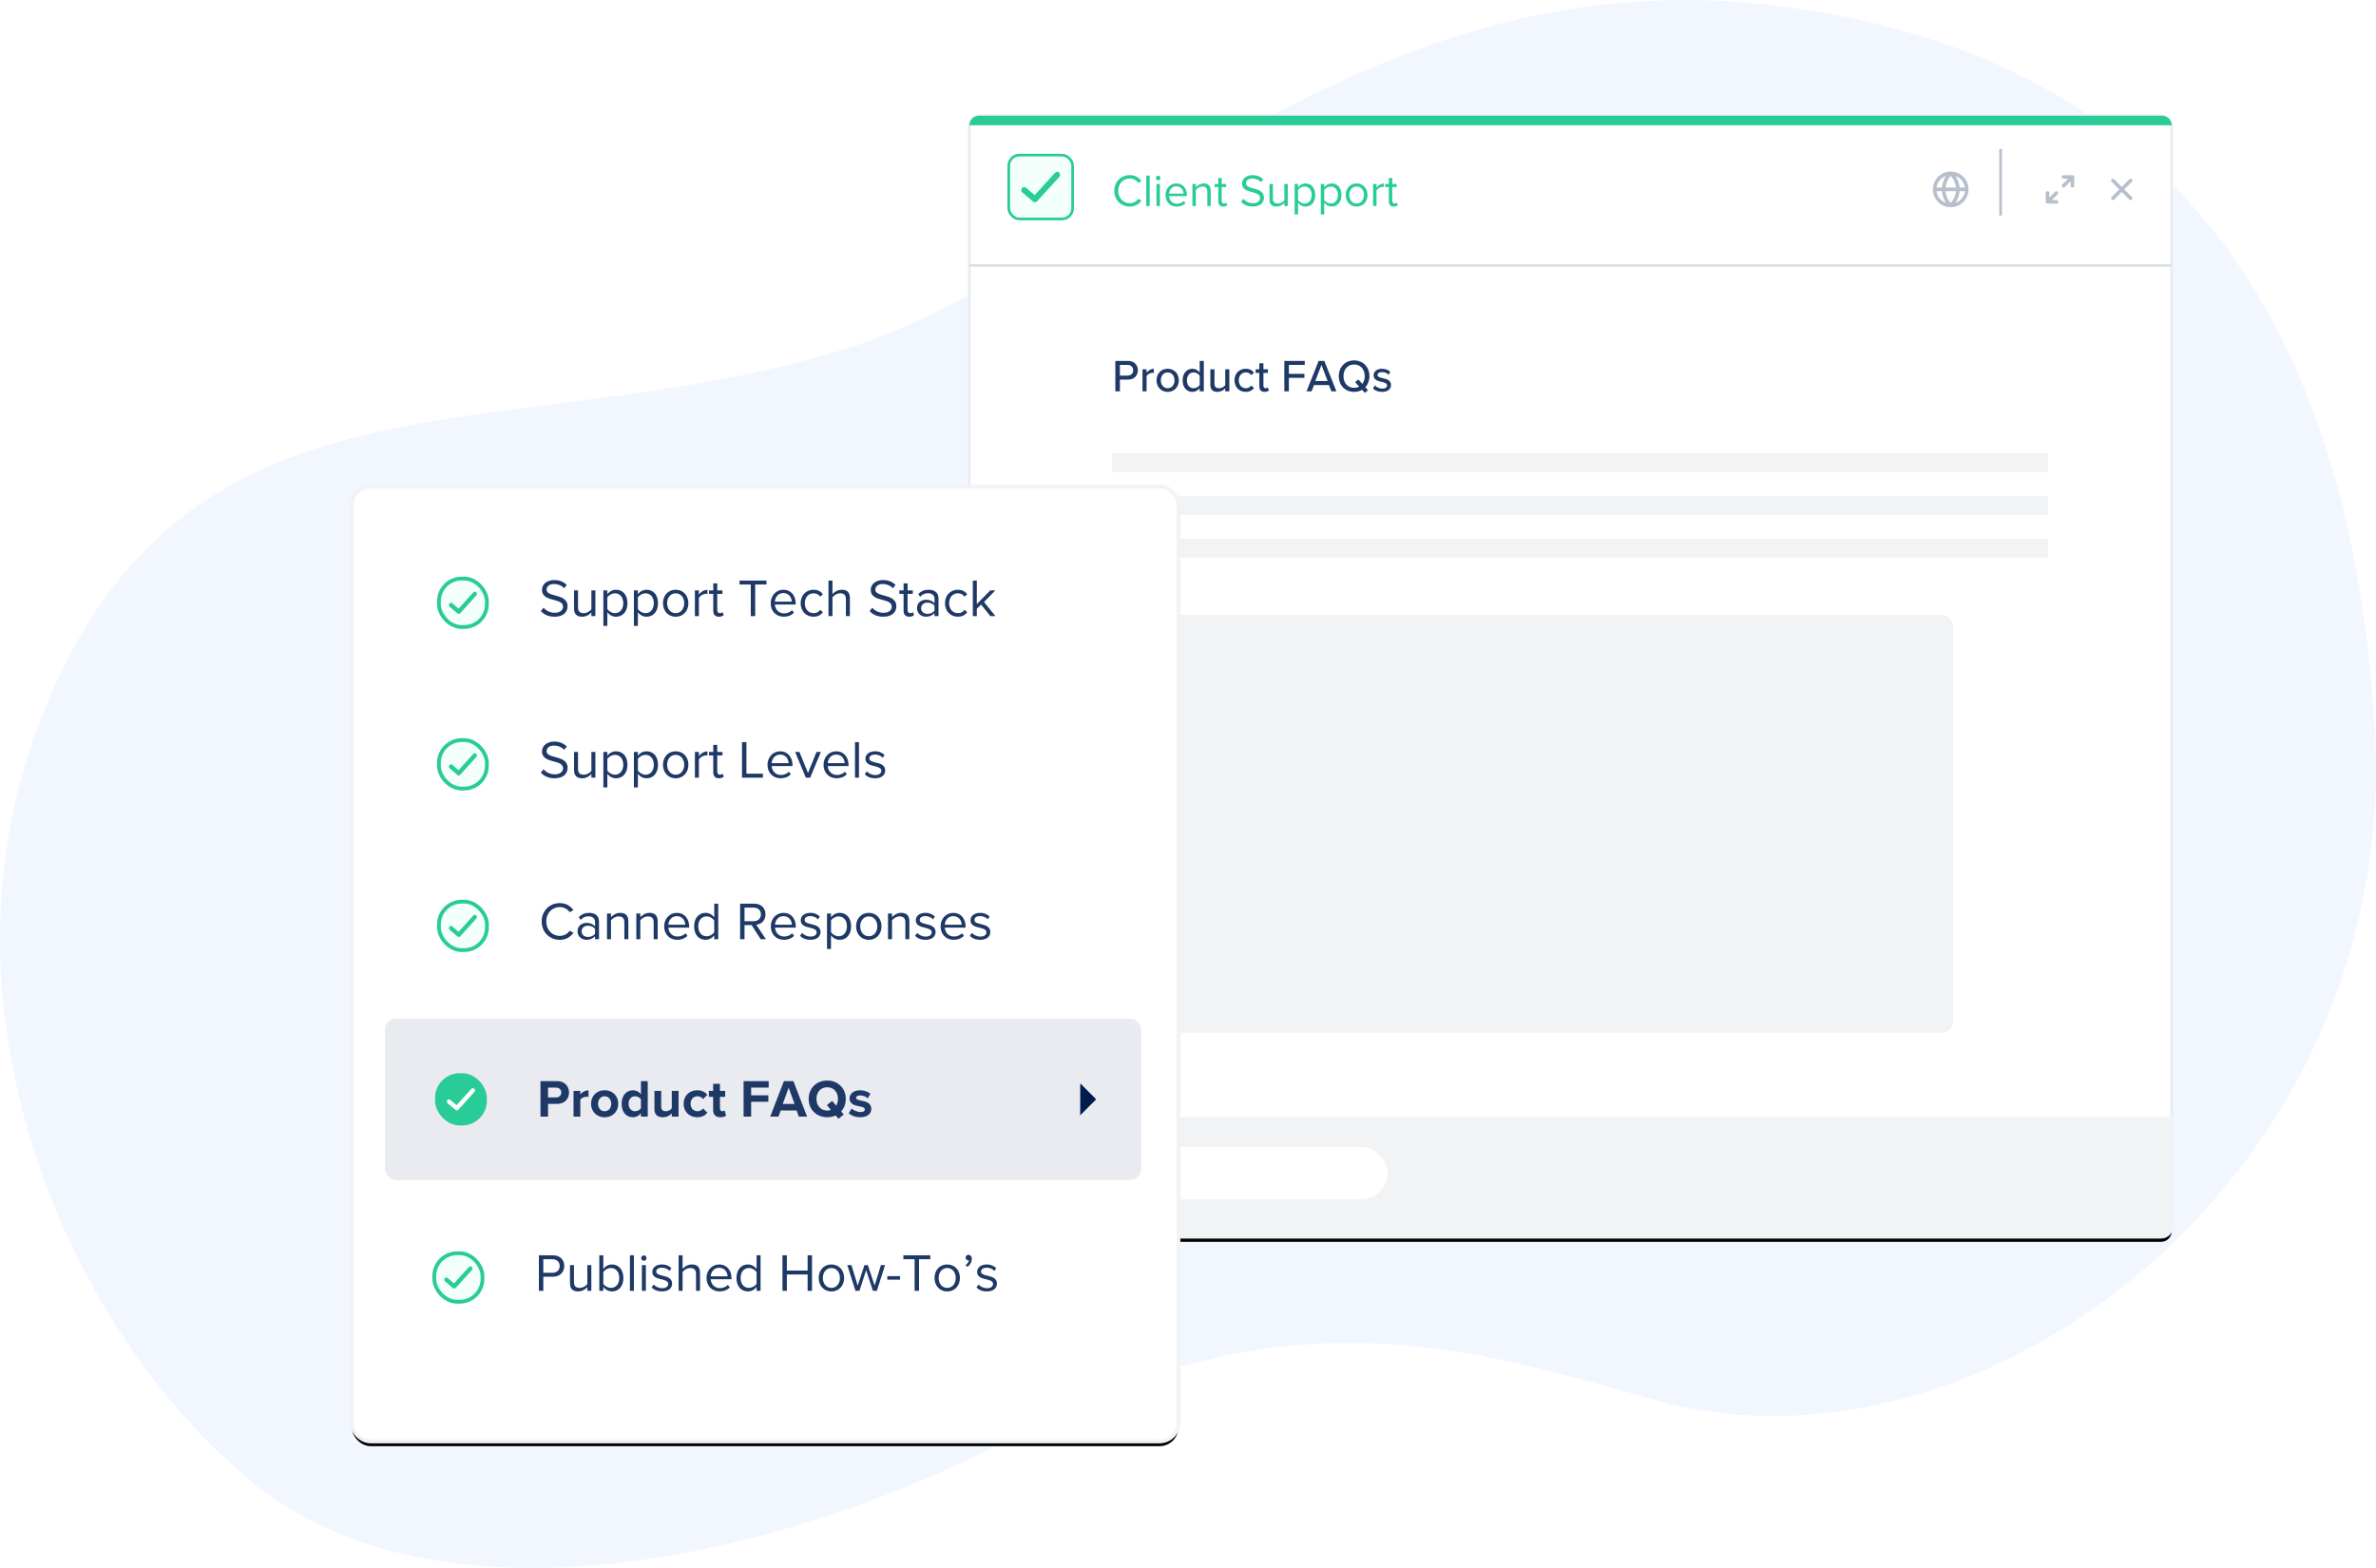 <svg width="500px" height="330px" viewBox="0 0 500 330" xmlns="http://www.w3.org/2000/svg" xmlns:xlink="http://www.w3.org/1999/xlink">
    <defs>
        <rect id="path-1" x="204" y="24.36" width="253" height="236" rx="2.24"></rect>
        <filter x="-1.5%" y="-1.2%" width="103.0%" height="103.2%" filterUnits="objectBoundingBox" id="filter-2">
            <feMorphology radius="0.28" operator="dilate" in="SourceAlpha" result="shadowSpreadOuter1"></feMorphology>
            <feOffset dx="0" dy="1" in="shadowSpreadOuter1" result="shadowOffsetOuter1"></feOffset>
            <feGaussianBlur stdDeviation="1" in="shadowOffsetOuter1" result="shadowBlurOuter1"></feGaussianBlur>
            <feComposite in="shadowBlurOuter1" in2="SourceAlpha" operator="out" result="shadowBlurOuter1"></feComposite>
            <feColorMatrix values="0 0 0 0 0   0 0 0 0 0   0 0 0 0 0  0 0 0 0.5 0" type="matrix" in="shadowBlurOuter1"></feColorMatrix>
        </filter>
        <path d="M1.875,4.875 C2.081,4.875 2.249,5.042 2.25,5.248 L2.25,5.248 L2.255,6.215 L3.485,4.985 C3.631,4.838 3.869,4.838 4.015,4.985 C4.162,5.131 4.162,5.369 4.015,5.515 L4.015,5.515 L2.781,6.75 L3.75,6.75 C3.957,6.75 4.125,6.918 4.125,7.125 C4.125,7.332 3.957,7.5 3.75,7.5 L3.75,7.5 L3.75,7.5 L1.884,7.499 C1.678,7.499 1.51,7.332 1.509,7.126 L1.509,7.126 L1.5,5.252 C1.499,5.045 1.666,4.876 1.873,4.875 L1.873,4.875 Z M5.252,1.5 L7.126,1.51 C7.332,1.511 7.499,1.678 7.499,1.884 L7.499,1.884 L7.5,3.75 C7.5,3.957 7.332,4.125 7.125,4.125 L7.125,4.125 C6.918,4.125 6.75,3.957 6.75,3.751 L6.75,3.751 L6.749,2.781 L5.515,4.015 C5.442,4.088 5.346,4.125 5.25,4.125 C5.154,4.125 5.058,4.088 4.985,4.015 C4.838,3.869 4.838,3.631 4.985,3.485 L4.985,3.485 L6.215,2.255 L5.248,2.25 C5.041,2.249 4.874,2.08 4.875,1.873 C4.876,1.667 5.044,1.5 5.25,1.5 L5.25,1.5 L5.252,1.5 Z" id="path-3"></path>
        <rect id="path-5" x="74" y="102.36" width="174" height="201" rx="4"></rect>
        <filter x="-2.2%" y="-1.4%" width="104.5%" height="103.9%" filterUnits="objectBoundingBox" id="filter-6">
            <feMorphology radius="0.4" operator="dilate" in="SourceAlpha" result="shadowSpreadOuter1"></feMorphology>
            <feOffset dx="0" dy="1" in="shadowSpreadOuter1" result="shadowOffsetOuter1"></feOffset>
            <feGaussianBlur stdDeviation="1" in="shadowOffsetOuter1" result="shadowBlurOuter1"></feGaussianBlur>
            <feComposite in="shadowBlurOuter1" in2="SourceAlpha" operator="out" result="shadowBlurOuter1"></feComposite>
            <feColorMatrix values="0 0 0 0 0   0 0 0 0 0   0 0 0 0 0  0 0 0 0.5 0" type="matrix" in="shadowBlurOuter1"></feColorMatrix>
        </filter>
        <polygon id="path-7" points="3.64 5.32 7 8.68 10.36 5.32"></polygon>
    </defs>
    <g id="Client-Support" stroke="none" stroke-width="1" fill="none" fill-rule="evenodd">
        <path d="M354.092,0 C277.32,0.225 226.648,58.154 178.509,73.23 C106.324,95.836 37.06,72.086 7.298,154.738 C2.301,168.616 0.02,182.985 0,197.267 L0,197.654 C0.066,242.299 22.186,286.072 52.447,311.44 C68.228,324.67 89.256,329.991 111.884,330 L112.012,330 C146.866,329.984 185.499,317.385 214.647,301.686 C271.098,271.28 309.672,283.797 348.467,294.71 C416.799,313.932 505.411,247.762 499.741,153.048 C494.297,62.081 452.541,10.979 373.868,1.206 C367.407,0.404 361.113,0.018 354.995,0 L354.092,0 Z" id="Fill-1-Copy" fill="#F2F7FF"></path>
        <g id="Rectangle">
            <use fill="black" fill-opacity="1" filter="url(#filter-2)" xlink:href="#path-1"></use>
            <use stroke="#E9EBF0" stroke-width="0.56" fill="#FFFFFF" xlink:href="#path-1"></use>
        </g>
        <path d="M206,24.36 L455,24.36 C456.105,24.36 457,25.256 457,26.36 L457,26.36 L457,26.36 L204,26.36 C204,25.256 204.895,24.36 206,24.36 Z" id="Rectangle-7-Copy-6" fill="#29CC96"></path>
        <g id="verification/button/trusted/active" transform="translate(212, 32.36)">
            <g id="verification-icon-trusted-copy-12">
                <g id="Group-15" fill="#F2FFFB" stroke="#29CC96" stroke-width="0.56">
                    <rect id="Rectangle-3" x="0.28" y="0.28" width="13.44" height="13.44" rx="2.24"></rect>
                </g>
                <path d="M10.04,3.987 C8.546,5.574 7.186,7.139 5.735,8.702 L3.899,7.145 C3.774,7.039 3.614,6.99 3.455,7.009 C3.295,7.028 3.15,7.113 3.049,7.245 C2.84,7.522 2.883,7.925 3.144,8.146 L5.409,10.068 C5.651,10.273 5.999,10.251 6.217,10.018 C7.84,8.293 9.3,6.592 10.899,4.893 C11.079,4.709 11.133,4.425 11.035,4.181 C10.936,3.936 10.705,3.782 10.455,3.792 C10.298,3.797 10.149,3.867 10.04,3.987 Z" id="Fill-1" fill="#29CC96"></path>
            </g>
        </g>
        <g id="close" transform="translate(442, 35.36)" fill="#B8BFCC">
            <path d="M5.029,4.5 L6.641,2.891 C6.788,2.744 6.788,2.506 6.641,2.359 C6.494,2.212 6.256,2.212 6.109,2.359 L4.5,3.971 L2.891,2.359 C2.744,2.212 2.506,2.212 2.359,2.359 C2.212,2.506 2.212,2.744 2.359,2.891 L3.971,4.5 L2.359,6.109 C2.288,6.179 2.248,6.275 2.248,6.375 C2.248,6.475 2.288,6.571 2.359,6.641 C2.429,6.712 2.525,6.752 2.625,6.752 C2.725,6.752 2.821,6.712 2.891,6.641 L4.5,5.029 L6.109,6.641 C6.179,6.712 6.275,6.752 6.375,6.752 C6.475,6.752 6.571,6.712 6.641,6.641 C6.712,6.571 6.752,6.475 6.752,6.375 C6.752,6.275 6.712,6.179 6.641,6.109 L5.029,4.5 Z" id="🎨-Icon-Сolor"></path>
        </g>
        <g id="expand-window" transform="translate(429, 35.36)">
            <mask id="mask-4" fill="white">
                <use xlink:href="#path-3"></use>
            </mask>
            <use id="🎨-Icon-Сolor" fill="#B8BFCC" fill-rule="evenodd" xlink:href="#path-3"></use>
        </g>
        <path d="M421,31.36 L421,45.36 L421,31.36 Z" id="Path-2" stroke="#B8BFCC" stroke-width="0.56"></path>
        <g id="globe" transform="translate(406, 35.36)" fill="#B8BFCC">
            <path d="M8.25,4.5 C8.25,3.505 7.855,2.552 7.152,1.848 C6.448,1.145 5.495,0.75 4.5,0.75 C2.429,0.75 0.75,2.429 0.75,4.5 C0.75,6.571 2.429,8.25 4.5,8.25 C6.571,8.25 8.25,6.571 8.25,4.5 Z M7.474,4.125 L6.375,4.125 C6.313,3.243 6.011,2.395 5.501,1.673 C6.569,2.052 7.332,3.001 7.474,4.125 Z M3.405,4.875 L5.625,4.875 C5.529,5.801 5.134,6.672 4.5,7.354 C3.866,6.674 3.48,5.801 3.405,4.875 L3.405,4.875 Z M3.405,4.125 C3.492,3.203 3.877,2.335 4.5,1.65 C5.139,2.327 5.535,3.198 5.625,4.125 L3.405,4.125 Z M3.54,1.661 C3.028,2.388 2.721,3.239 2.651,4.125 L1.526,4.125 C1.671,2.986 2.453,2.03 3.54,1.661 Z M1.526,4.875 L2.651,4.875 C2.713,5.76 3.018,6.612 3.533,7.335 C2.449,6.965 1.671,6.011 1.526,4.875 Z M5.482,7.331 C5.996,6.608 6.304,5.759 6.375,4.875 L7.481,4.875 C7.337,6.007 6.562,6.959 5.482,7.331 L5.482,7.331 Z" id="🎨-Icon-Сolor"></path>
        </g>
        <path d="M204,235.36 L457,235.36 L457,258.12 C457,259.358 455.997,260.36 454.76,260.36 L206.24,260.36 C205.003,260.36 204,259.358 204,258.12 L204,235.36 L204,235.36 Z" id="Rectangle" stroke="#F2F3F5" stroke-width="0.56" fill="#F2F3F5"></path>
        <g id="icon-resize" transform="translate(206, 250.36)" fill="#8F9CB3">
            <path d="M5.696,6.72 L4.779,6.72 L6.72,4.779 L6.72,5.696 L5.696,6.72 Z M3.307,6.72 L2.389,6.72 L6.72,2.389 L6.72,3.307 L3.307,6.72 Z M0.917,6.72 L0,6.72 L6.72,0 L6.72,0.917 L0.917,6.72 Z" id="Shape" transform="translate(3.36, 3.36) rotate(90) translate(-3.36, -3.36) "></path>
        </g>
        <g id="tag" transform="translate(220, 242.36)" fill="#B8BFCC">
            <path d="M4.675,9.625 C4.569,9.625 4.464,9.585 4.383,9.504 L1.496,6.617 C1.335,6.455 1.335,6.195 1.496,6.033 L6.033,1.496 C6.111,1.418 6.215,1.375 6.325,1.375 L9.213,1.375 C9.441,1.375 9.625,1.559 9.625,1.788 L9.625,4.675 C9.625,4.785 9.582,4.889 9.504,4.967 L4.967,9.504 C4.886,9.585 4.781,9.625 4.675,9.625 Z M8.8,4.504 L8.8,2.2 L6.496,2.2 L2.371,6.325 L4.675,8.629 L8.8,4.504 Z M7.543,2.757 C7.736,2.564 8.049,2.564 8.243,2.757 C8.436,2.951 8.436,3.264 8.243,3.458 C8.049,3.651 7.736,3.651 7.543,3.458 C7.349,3.264 7.349,2.951 7.543,2.757 L7.543,2.757 Z" id="🎨-Icon-Сolor"></path>
        </g>
        <rect id="Rectangle-12-[4-8]" fill="#FFFFFF" x="241" y="241.36" width="51" height="11" rx="5.5"></rect>
        <path d="M235.67,82.36 L235.67,79.893 L237.408,79.893 C238.714,79.893 239.453,78.991 239.453,77.925 C239.453,76.86 238.723,75.957 237.408,75.957 L234.71,75.957 L234.71,82.36 L235.67,82.36 Z M237.283,79.048 L235.67,79.048 L235.67,76.802 L237.283,76.802 C237.974,76.802 238.464,77.253 238.464,77.925 C238.464,78.597 237.974,79.048 237.283,79.048 Z M241.286,82.36 L241.286,79.135 C241.488,78.789 242.074,78.463 242.506,78.463 C242.621,78.463 242.717,78.472 242.803,78.492 L242.803,77.618 C242.189,77.618 241.642,77.973 241.286,78.434 L241.286,77.724 L240.422,77.724 L240.422,82.36 L241.286,82.36 Z M245.722,82.476 C247.171,82.476 248.064,81.381 248.064,80.037 C248.064,78.703 247.171,77.608 245.722,77.608 C244.282,77.608 243.379,78.703 243.379,80.037 C243.379,81.381 244.282,82.476 245.722,82.476 Z M245.722,81.708 C244.8,81.708 244.282,80.92 244.282,80.037 C244.282,79.164 244.8,78.376 245.722,78.376 C246.653,78.376 247.162,79.164 247.162,80.037 C247.162,80.92 246.653,81.708 245.722,81.708 Z M250.944,82.476 C251.558,82.476 252.115,82.159 252.461,81.698 L252.461,82.36 L253.325,82.36 L253.325,75.957 L252.461,75.957 L252.461,78.396 C252.086,77.896 251.539,77.608 250.944,77.608 C249.734,77.608 248.87,78.559 248.87,80.047 C248.87,81.564 249.734,82.476 250.944,82.476 Z M251.174,81.708 C250.31,81.708 249.773,81.007 249.773,80.047 C249.773,79.077 250.31,78.376 251.174,78.376 C251.702,78.376 252.221,78.684 252.461,79.058 L252.461,81.036 C252.221,81.41 251.702,81.708 251.174,81.708 Z M256.186,82.476 C256.896,82.476 257.482,82.111 257.837,81.727 L257.837,82.36 L258.701,82.36 L258.701,77.724 L257.837,77.724 L257.837,81.055 C257.578,81.4 257.088,81.708 256.55,81.708 C255.955,81.708 255.571,81.477 255.571,80.709 L255.571,77.724 L254.707,77.724 L254.707,80.997 C254.707,81.976 255.197,82.476 256.186,82.476 Z M262.147,82.476 C263.021,82.476 263.549,82.111 263.885,81.66 L263.309,81.132 C263.03,81.516 262.656,81.708 262.186,81.708 C261.274,81.708 260.688,80.997 260.688,80.037 C260.688,79.077 261.274,78.376 262.186,78.376 C262.656,78.376 263.03,78.559 263.309,78.952 L263.885,78.424 C263.549,77.973 263.021,77.608 262.147,77.608 C260.746,77.608 259.786,78.645 259.786,80.037 C259.786,81.429 260.746,82.476 262.147,82.476 Z M266.112,82.476 C266.563,82.476 266.832,82.351 267.014,82.178 L266.794,81.525 C266.707,81.621 266.525,81.708 266.323,81.708 C266.026,81.708 265.872,81.468 265.872,81.141 L265.872,78.482 L266.813,78.482 L266.813,77.724 L265.872,77.724 L265.872,76.456 L265.008,76.456 L265.008,77.724 L264.24,77.724 L264.24,78.482 L265.008,78.482 L265.008,81.333 C265.008,82.063 265.382,82.476 266.112,82.476 Z M271.229,82.36 L271.229,79.519 L274.502,79.519 L274.502,78.674 L271.229,78.674 L271.229,76.802 L274.57,76.802 L274.57,75.957 L270.269,75.957 L270.269,82.36 L271.229,82.36 Z M276,82.36 L276.518,81.036 L279.658,81.036 L280.176,82.36 L281.232,82.36 L278.688,75.957 L277.488,75.957 L274.944,82.36 L276,82.36 Z M279.379,80.181 L276.797,80.181 L278.083,76.792 L279.379,80.181 Z M287.222,82.687 L287.885,82.12 L287.318,81.496 C287.866,80.911 288.182,80.095 288.182,79.164 C288.182,77.263 286.867,75.852 284.957,75.852 C283.046,75.852 281.731,77.263 281.731,79.164 C281.731,81.064 283.046,82.476 284.957,82.476 C285.59,82.476 286.157,82.322 286.637,82.044 L287.222,82.687 Z M284.957,81.621 C283.584,81.621 282.72,80.565 282.72,79.164 C282.72,77.752 283.584,76.706 284.957,76.706 C286.31,76.706 287.194,77.752 287.194,79.164 C287.194,79.797 287.011,80.364 286.685,80.796 L285.84,79.855 L285.168,80.421 L286.022,81.362 C285.715,81.525 285.36,81.621 284.957,81.621 Z M290.851,82.476 C292.07,82.476 292.723,81.852 292.723,81.055 C292.723,79.989 291.763,79.768 290.957,79.586 C290.381,79.452 289.882,79.317 289.882,78.914 C289.882,78.54 290.246,78.309 290.832,78.309 C291.418,78.309 291.936,78.549 292.205,78.876 L292.589,78.271 C292.195,77.896 291.619,77.608 290.822,77.608 C289.69,77.608 289.056,78.242 289.056,78.981 C289.056,79.98 289.978,80.191 290.765,80.373 C291.36,80.508 291.888,80.661 291.888,81.122 C291.888,81.516 291.542,81.784 290.89,81.784 C290.266,81.784 289.651,81.468 289.334,81.122 L288.922,81.756 C289.392,82.236 290.074,82.476 290.851,82.476 Z" id="ProductFAQs" fill="#1F3966" fill-rule="nonzero"></path>
        <path d="M237.754,43.476 C238.915,43.476 239.683,42.938 240.221,42.208 L239.539,41.834 C239.174,42.381 238.512,42.765 237.754,42.765 C236.381,42.765 235.315,41.68 235.315,40.164 C235.315,38.637 236.381,37.562 237.754,37.562 C238.512,37.562 239.174,37.956 239.539,38.493 L240.211,38.119 C239.702,37.399 238.915,36.852 237.754,36.852 C235.939,36.852 234.49,38.196 234.49,40.164 C234.49,42.132 235.939,43.476 237.754,43.476 Z M241.93,43.36 L241.93,36.957 L241.21,36.957 L241.21,43.36 L241.93,43.36 Z M243.725,37.946 C243.994,37.946 244.214,37.725 244.214,37.456 C244.214,37.188 243.994,36.976 243.725,36.976 C243.466,36.976 243.245,37.188 243.245,37.456 C243.245,37.725 243.466,37.946 243.725,37.946 Z M244.09,43.36 L244.09,38.724 L243.37,38.724 L243.37,43.36 L244.09,43.36 Z M247.622,43.476 C248.381,43.476 249.005,43.226 249.466,42.765 L249.12,42.295 C248.755,42.669 248.218,42.88 247.69,42.88 C246.691,42.88 246.077,42.151 246.019,41.277 L249.773,41.277 L249.773,41.095 C249.773,39.703 248.947,38.608 247.546,38.608 C246.221,38.608 245.261,39.693 245.261,41.037 C245.261,42.487 246.25,43.476 247.622,43.476 Z M249.062,40.749 L246.019,40.749 C246.058,40.039 246.547,39.204 247.536,39.204 C248.592,39.204 249.053,40.058 249.062,40.749 Z M251.654,43.36 L251.654,39.972 C251.923,39.597 252.461,39.252 253.027,39.252 C253.651,39.252 254.064,39.511 254.064,40.327 L254.064,43.36 L254.784,43.36 L254.784,40.106 C254.784,39.098 254.275,38.608 253.306,38.608 C252.614,38.608 251.981,39.012 251.654,39.396 L251.654,38.724 L250.934,38.724 L250.934,43.36 L251.654,43.36 Z M257.395,43.476 C257.818,43.476 258.077,43.351 258.259,43.178 L258.048,42.64 C257.952,42.746 257.76,42.832 257.558,42.832 C257.242,42.832 257.088,42.583 257.088,42.237 L257.088,39.357 L258.029,39.357 L258.029,38.724 L257.088,38.724 L257.088,37.456 L256.368,37.456 L256.368,38.724 L255.6,38.724 L255.6,39.357 L256.368,39.357 L256.368,42.391 C256.368,43.082 256.714,43.476 257.395,43.476 Z M263.626,43.476 C265.354,43.476 265.987,42.525 265.987,41.594 C265.987,40.25 264.797,39.924 263.75,39.645 C262.934,39.424 262.195,39.232 262.195,38.589 C262.195,37.984 262.742,37.572 263.51,37.572 C264.211,37.572 264.883,37.812 265.363,38.34 L265.843,37.754 C265.306,37.188 264.547,36.861 263.568,36.861 C262.31,36.861 261.37,37.581 261.37,38.637 C261.37,39.895 262.512,40.183 263.539,40.452 C264.384,40.682 265.162,40.893 265.162,41.661 C265.162,42.151 264.797,42.765 263.654,42.765 C262.752,42.765 262.061,42.324 261.638,41.853 L261.168,42.458 C261.696,43.053 262.512,43.476 263.626,43.476 Z M268.627,43.476 C269.318,43.476 269.923,43.111 270.278,42.708 L270.278,43.36 L270.998,43.36 L270.998,38.724 L270.278,38.724 L270.278,42.132 C270.01,42.506 269.472,42.832 268.906,42.832 C268.282,42.832 267.869,42.592 267.869,41.776 L267.869,38.724 L267.149,38.724 L267.149,41.997 C267.149,43.005 267.658,43.476 268.627,43.476 Z M273.158,45.127 L273.158,42.66 C273.533,43.178 274.09,43.476 274.723,43.476 C275.942,43.476 276.787,42.535 276.787,41.037 C276.787,39.53 275.942,38.608 274.723,38.608 C274.07,38.608 273.494,38.944 273.158,39.415 L273.158,38.724 L272.438,38.724 L272.438,45.127 L273.158,45.127 Z M274.541,42.832 C273.974,42.832 273.408,42.487 273.158,42.084 L273.158,39.991 C273.408,39.588 273.974,39.252 274.541,39.252 C275.472,39.252 276.029,40.01 276.029,41.037 C276.029,42.064 275.472,42.832 274.541,42.832 Z M278.669,45.127 L278.669,42.66 C279.043,43.178 279.6,43.476 280.234,43.476 C281.453,43.476 282.298,42.535 282.298,41.037 C282.298,39.53 281.453,38.608 280.234,38.608 C279.581,38.608 279.005,38.944 278.669,39.415 L278.669,38.724 L277.949,38.724 L277.949,45.127 L278.669,45.127 Z M280.051,42.832 C279.485,42.832 278.918,42.487 278.669,42.084 L278.669,39.991 C278.918,39.588 279.485,39.252 280.051,39.252 C280.982,39.252 281.539,40.01 281.539,41.037 C281.539,42.064 280.982,42.832 280.051,42.832 Z M285.485,43.476 C286.896,43.476 287.779,42.381 287.779,41.037 C287.779,39.693 286.896,38.608 285.485,38.608 C284.074,38.608 283.19,39.693 283.19,41.037 C283.19,42.381 284.074,43.476 285.485,43.476 Z M285.485,42.832 C284.496,42.832 283.939,41.988 283.939,41.037 C283.939,40.096 284.496,39.252 285.485,39.252 C286.474,39.252 287.021,40.096 287.021,41.037 C287.021,41.988 286.474,42.832 285.485,42.832 Z M289.67,43.36 L289.67,40.077 C289.882,39.703 290.486,39.338 290.928,39.338 C291.043,39.338 291.13,39.348 291.216,39.367 L291.216,38.628 C290.582,38.628 290.045,38.983 289.67,39.472 L289.67,38.724 L288.95,38.724 L288.95,43.36 L289.67,43.36 Z M293.29,43.476 C293.712,43.476 293.971,43.351 294.154,43.178 L293.942,42.64 C293.846,42.746 293.654,42.832 293.453,42.832 C293.136,42.832 292.982,42.583 292.982,42.237 L292.982,39.357 L293.923,39.357 L293.923,38.724 L292.982,38.724 L292.982,37.456 L292.262,37.456 L292.262,38.724 L291.494,38.724 L291.494,39.357 L292.262,39.357 L292.262,42.391 C292.262,43.082 292.608,43.476 293.29,43.476 Z" id="ClientSupport" fill="#29CC96" fill-rule="nonzero"></path>
        <rect id="Rectangle" fill="#F2F3F5" x="234" y="95.36" width="197" height="4"></rect>
        <rect id="Rectangle-Copy" fill="#F2F3F5" x="234" y="104.36" width="197" height="4"></rect>
        <rect id="Rectangle-Copy-2" fill="#F2F3F5" x="234" y="113.36" width="197" height="4"></rect>
        <rect id="Rectangle-Copy-3" fill="#F2F3F5" x="234" y="129.36" width="177" height="88" rx="2.4"></rect>
        <line x1="204" y1="55.86" x2="457" y2="55.86" id="Line-Copy-53" stroke="#DADEE6" stroke-width="0.56"></line>
        <g id="Rectangle">
            <use fill="black" fill-opacity="1" filter="url(#filter-6)" xlink:href="#path-5"></use>
            <use stroke="#F2F3F5" stroke-width="0.8" fill="#FFFFFF" xlink:href="#path-5"></use>
        </g>
        <rect id="Rectangle-Copy-7" fill="#E9EBF0" x="81" y="214.36" width="159.158" height="34" rx="2.4"></rect>
        <g id="verification/dot/trusted/selected" transform="translate(88.579, 222.86)">
            <g id="Group" transform="translate(3.368, 3.4)">
                <rect id="Rectangle-3" stroke="#29CC96" stroke-width="0.8" fill="#29CC96" x="0" y="0" width="10.105" height="10.2" rx="4.8"></rect>
                <path d="M7.247,2.905 C6.169,4.061 5.187,5.201 4.14,6.34 L2.814,5.206 C2.724,5.128 2.609,5.093 2.494,5.107 C2.379,5.12 2.273,5.182 2.201,5.279 C2.05,5.48 2.081,5.774 2.269,5.935 L3.905,7.335 C4.079,7.484 4.33,7.469 4.487,7.299 C5.659,6.042 6.713,4.802 7.867,3.565 C7.997,3.431 8.036,3.224 7.965,3.046 C7.894,2.868 7.727,2.755 7.547,2.763 C7.433,2.766 7.326,2.818 7.247,2.905 Z" id="Fill-1" fill="#FFFFFF"></path>
            </g>
        </g>
        <path d="M115.33,235 L115.33,232.323 L117.234,232.323 C118.846,232.323 119.742,231.237 119.742,229.938 C119.742,228.627 118.858,227.53 117.234,227.53 L113.739,227.53 L113.739,235 L115.33,235 Z M117.021,230.957 L115.33,230.957 L115.33,228.896 L117.021,228.896 C117.648,228.896 118.118,229.31 118.118,229.926 C118.118,230.554 117.648,230.957 117.021,230.957 Z M122.117,235 L122.117,231.427 C122.352,231.08 122.979,230.811 123.45,230.811 C123.606,230.811 123.741,230.834 123.842,230.856 L123.842,229.467 C123.17,229.467 122.498,229.848 122.117,230.33 L122.117,229.59 L120.694,229.59 L120.694,235 L122.117,235 Z M127.235,235.134 C129.027,235.134 130.102,233.835 130.102,232.29 C130.102,230.755 129.027,229.456 127.235,229.456 C125.454,229.456 124.379,230.755 124.379,232.29 C124.379,233.835 125.454,235.134 127.235,235.134 Z M127.235,233.869 C126.35,233.869 125.858,233.141 125.858,232.29 C125.858,231.45 126.35,230.722 127.235,230.722 C128.12,230.722 128.624,231.45 128.624,232.29 C128.624,233.141 128.12,233.869 127.235,233.869 Z M133.205,235.134 C133.854,235.134 134.448,234.843 134.874,234.306 L134.874,235 L136.307,235 L136.307,227.53 L134.874,227.53 L134.874,230.285 C134.448,229.736 133.843,229.456 133.205,229.456 C131.827,229.456 130.808,230.531 130.808,232.301 C130.808,234.104 131.838,235.134 133.205,235.134 Z M133.642,233.869 C132.835,233.869 132.275,233.23 132.275,232.301 C132.275,231.36 132.835,230.722 133.642,230.722 C134.123,230.722 134.638,230.979 134.874,231.338 L134.874,233.253 C134.638,233.611 134.123,233.869 133.642,233.869 Z M139.466,235.134 C140.35,235.134 141,234.731 141.37,234.317 L141.37,235 L142.792,235 L142.792,229.59 L141.37,229.59 L141.37,233.253 C141.123,233.566 140.686,233.869 140.138,233.869 C139.533,233.869 139.141,233.622 139.141,232.872 L139.141,229.59 L137.718,229.59 L137.718,233.432 C137.718,234.485 138.278,235.134 139.466,235.134 Z M146.723,235.134 C147.832,235.134 148.504,234.653 148.862,234.149 L147.933,233.286 C147.675,233.645 147.283,233.869 146.79,233.869 C145.928,233.869 145.323,233.23 145.323,232.29 C145.323,231.349 145.928,230.722 146.79,230.722 C147.283,230.722 147.675,230.923 147.933,231.304 L148.862,230.43 C148.504,229.938 147.832,229.456 146.723,229.456 C145.054,229.456 143.856,230.632 143.856,232.29 C143.856,233.958 145.054,235.134 146.723,235.134 Z M151.606,235.134 C152.2,235.134 152.581,234.978 152.794,234.787 L152.491,233.712 C152.413,233.79 152.211,233.869 151.998,233.869 C151.685,233.869 151.506,233.611 151.506,233.275 L151.506,230.834 L152.603,230.834 L152.603,229.59 L151.506,229.59 L151.506,228.112 L150.072,228.112 L150.072,229.59 L149.176,229.59 L149.176,230.834 L150.072,230.834 L150.072,233.656 C150.072,234.619 150.61,235.134 151.606,235.134 Z M158.069,235 L158.069,231.886 L161.686,231.886 L161.686,230.52 L158.069,230.52 L158.069,228.896 L161.765,228.896 L161.765,227.53 L156.478,227.53 L156.478,235 L158.069,235 Z M163.826,235 L164.296,233.712 L167.634,233.712 L168.104,235 L169.84,235 L166.962,227.53 L164.968,227.53 L162.078,235 L163.826,235 Z M167.197,232.334 L164.722,232.334 L165.965,228.907 L167.197,232.334 Z M176.448,235.459 L177.557,234.552 L177.008,233.914 C177.624,233.242 177.982,232.323 177.982,231.27 C177.982,229.019 176.336,227.406 174.074,227.406 C171.822,227.406 170.176,229.019 170.176,231.27 C170.176,233.522 171.822,235.134 174.074,235.134 C174.723,235.134 175.328,235 175.854,234.754 L176.448,235.459 Z M174.074,233.723 C172.696,233.723 171.811,232.659 171.811,231.27 C171.811,229.87 172.696,228.818 174.074,228.818 C175.451,228.818 176.347,229.87 176.347,231.27 C176.347,231.808 176.213,232.301 175.966,232.693 L175.115,231.696 L174.006,232.592 L174.858,233.589 C174.622,233.678 174.354,233.723 174.074,233.723 Z M181.018,235.134 C182.518,235.134 183.358,234.384 183.358,233.398 C183.358,232.054 182.115,231.808 181.186,231.629 C180.581,231.506 180.155,231.382 180.155,231.046 C180.155,230.733 180.491,230.542 181.006,230.542 C181.667,230.542 182.283,230.822 182.608,231.17 L183.179,230.195 C182.642,229.77 181.914,229.456 180.995,229.456 C179.573,229.456 178.778,230.251 178.778,231.158 C178.778,232.446 179.976,232.67 180.906,232.85 C181.522,232.973 181.992,233.107 181.992,233.488 C181.992,233.824 181.701,234.037 181.085,234.037 C180.413,234.037 179.606,233.667 179.214,233.298 L178.598,234.294 C179.17,234.821 180.077,235.134 181.018,235.134 Z" id="ProductFAQs" fill="#1F3966" fill-rule="nonzero"></path>
        <g id="verification/dot/trusted/active" transform="translate(89, 152.36)">
            <g id="Group" transform="translate(3.365, 3.4)">
                <rect id="Rectangle-3" stroke="#29CC96" stroke-width="0.8" fill="#F2FFFB" x="0" y="0" width="10.095" height="10.2" rx="4.8"></rect>
                <path d="M7.239,2.905 C6.163,4.061 5.182,5.201 4.135,6.34 L2.811,5.206 C2.721,5.128 2.606,5.093 2.491,5.107 C2.376,5.12 2.271,5.182 2.199,5.279 C2.048,5.48 2.079,5.774 2.267,5.935 L3.9,7.335 C4.074,7.484 4.326,7.469 4.482,7.299 C5.653,6.042 6.706,4.802 7.859,3.565 C7.989,3.431 8.028,3.224 7.957,3.046 C7.886,2.868 7.719,2.755 7.539,2.763 C7.426,2.766 7.318,2.818 7.239,2.905 Z" id="Fill-1" fill="#29CC96"></path>
            </g>
        </g>
        <path d="M116.689,163.795 C118.705,163.795 119.444,162.686 119.444,161.6 C119.444,160.032 118.055,159.651 116.834,159.326 C115.882,159.068 115.02,158.844 115.02,158.094 C115.02,157.388 115.658,156.907 116.554,156.907 C117.372,156.907 118.156,157.187 118.716,157.803 L119.276,157.12 C118.649,156.459 117.764,156.078 116.621,156.078 C115.154,156.078 114.057,156.918 114.057,158.15 C114.057,159.617 115.389,159.953 116.588,160.267 C117.573,160.536 118.481,160.782 118.481,161.678 C118.481,162.249 118.055,162.966 116.722,162.966 C115.669,162.966 114.863,162.451 114.37,161.902 L113.821,162.608 C114.437,163.302 115.389,163.795 116.689,163.795 Z M122.524,163.795 C123.33,163.795 124.036,163.369 124.45,162.899 L124.45,163.66 L125.29,163.66 L125.29,158.251 L124.45,158.251 L124.45,162.227 C124.137,162.664 123.509,163.044 122.849,163.044 C122.121,163.044 121.639,162.764 121.639,161.812 L121.639,158.251 L120.799,158.251 L120.799,162.07 C120.799,163.246 121.393,163.795 122.524,163.795 Z M127.81,165.721 L127.81,162.843 C128.247,163.448 128.897,163.795 129.636,163.795 C131.058,163.795 132.044,162.697 132.044,160.95 C132.044,159.192 131.058,158.116 129.636,158.116 C128.874,158.116 128.202,158.508 127.81,159.057 L127.81,158.251 L126.97,158.251 L126.97,165.721 L127.81,165.721 Z M129.423,163.044 C128.762,163.044 128.101,162.641 127.81,162.171 L127.81,159.729 C128.101,159.259 128.762,158.867 129.423,158.867 C130.509,158.867 131.159,159.752 131.159,160.95 C131.159,162.148 130.509,163.044 129.423,163.044 Z M134.239,165.721 L134.239,162.843 C134.676,163.448 135.325,163.795 136.065,163.795 C137.487,163.795 138.473,162.697 138.473,160.95 C138.473,159.192 137.487,158.116 136.065,158.116 C135.303,158.116 134.631,158.508 134.239,159.057 L134.239,158.251 L133.399,158.251 L133.399,165.721 L134.239,165.721 Z M135.852,163.044 C135.191,163.044 134.53,162.641 134.239,162.171 L134.239,159.729 C134.53,159.259 135.191,158.867 135.852,158.867 C136.938,158.867 137.588,159.752 137.588,160.95 C137.588,162.148 136.938,163.044 135.852,163.044 Z M142.191,163.795 C143.837,163.795 144.868,162.518 144.868,160.95 C144.868,159.382 143.837,158.116 142.191,158.116 C140.545,158.116 139.514,159.382 139.514,160.95 C139.514,162.518 140.545,163.795 142.191,163.795 Z M142.191,163.044 C141.037,163.044 140.388,162.059 140.388,160.95 C140.388,159.852 141.037,158.867 142.191,158.867 C143.345,158.867 143.983,159.852 143.983,160.95 C143.983,162.059 143.345,163.044 142.191,163.044 Z M147.074,163.66 L147.074,159.83 C147.321,159.393 148.026,158.968 148.541,158.968 C148.676,158.968 148.777,158.979 148.877,159.001 L148.877,158.139 C148.138,158.139 147.511,158.553 147.074,159.124 L147.074,158.251 L146.234,158.251 L146.234,163.66 L147.074,163.66 Z M151.297,163.795 C151.789,163.795 152.092,163.649 152.305,163.448 L152.058,162.82 C151.946,162.944 151.722,163.044 151.487,163.044 C151.117,163.044 150.938,162.753 150.938,162.35 L150.938,158.99 L152.036,158.99 L152.036,158.251 L150.938,158.251 L150.938,156.772 L150.098,156.772 L150.098,158.251 L149.202,158.251 L149.202,158.99 L150.098,158.99 L150.098,162.529 C150.098,163.336 150.501,163.795 151.297,163.795 Z M160.548,163.66 L160.548,162.832 L157.076,162.832 L157.076,156.19 L156.146,156.19 L156.146,163.66 L160.548,163.66 Z M164.266,163.795 C165.151,163.795 165.879,163.504 166.417,162.966 L166.013,162.417 C165.588,162.854 164.961,163.1 164.345,163.1 C163.18,163.1 162.463,162.249 162.396,161.23 L166.775,161.23 L166.775,161.017 C166.775,159.393 165.812,158.116 164.177,158.116 C162.631,158.116 161.511,159.382 161.511,160.95 C161.511,162.641 162.665,163.795 164.266,163.795 Z M165.946,160.614 L162.396,160.614 C162.441,159.785 163.012,158.811 164.165,158.811 C165.397,158.811 165.935,159.808 165.946,160.614 Z M170.493,163.66 L172.745,158.251 L171.826,158.251 L170.034,162.686 L168.231,158.251 L167.324,158.251 L169.575,163.66 L170.493,163.66 Z M176.06,163.795 C176.945,163.795 177.673,163.504 178.21,162.966 L177.807,162.417 C177.381,162.854 176.754,163.1 176.138,163.1 C174.973,163.1 174.257,162.249 174.189,161.23 L178.569,161.23 L178.569,161.017 C178.569,159.393 177.605,158.116 175.97,158.116 C174.425,158.116 173.305,159.382 173.305,160.95 C173.305,162.641 174.458,163.795 176.06,163.795 Z M177.74,160.614 L174.189,160.614 C174.234,159.785 174.805,158.811 175.959,158.811 C177.191,158.811 177.729,159.808 177.74,160.614 Z M180.764,163.66 L180.764,156.19 L179.924,156.19 L179.924,163.66 L180.764,163.66 Z M184.157,163.795 C185.557,163.795 186.285,163.067 186.285,162.16 C186.285,160.961 185.199,160.692 184.258,160.48 C183.553,160.312 182.937,160.144 182.937,159.617 C182.937,159.136 183.396,158.8 184.135,158.8 C184.829,158.8 185.423,159.091 185.748,159.483 L186.14,158.9 C185.703,158.464 185.053,158.116 184.135,158.116 C182.847,158.116 182.119,158.833 182.119,159.673 C182.119,160.793 183.161,161.04 184.079,161.252 C184.807,161.432 185.468,161.622 185.468,162.216 C185.468,162.742 185.02,163.112 184.191,163.112 C183.452,163.112 182.769,162.753 182.41,162.339 L181.973,162.944 C182.522,163.526 183.273,163.795 184.157,163.795 Z" id="SupportLevels" fill="#1F3966" fill-rule="nonzero"></path>
        <g id="verification/dot/trusted/active" transform="translate(89, 186.36)">
            <g id="Group" transform="translate(3.368, 3.4)">
                <rect id="Rectangle-3" stroke="#29CC96" stroke-width="0.8" fill="#F2FFFB" x="0" y="0" width="10.105" height="10.2" rx="4.8"></rect>
                <path d="M7.247,2.905 C6.169,4.061 5.187,5.201 4.14,6.34 L2.814,5.206 C2.724,5.128 2.609,5.093 2.494,5.107 C2.379,5.12 2.273,5.182 2.201,5.279 C2.05,5.48 2.081,5.774 2.269,5.935 L3.905,7.335 C4.079,7.484 4.33,7.469 4.487,7.299 C5.659,6.042 6.713,4.802 7.867,3.565 C7.997,3.431 8.036,3.224 7.965,3.046 C7.894,2.868 7.727,2.755 7.547,2.763 C7.433,2.766 7.326,2.818 7.247,2.905 Z" id="Fill-1" fill="#29CC96"></path>
            </g>
        </g>
        <path d="M117.8,197.795 C119.155,197.795 120.051,197.168 120.679,196.316 L119.883,195.88 C119.458,196.518 118.685,196.966 117.8,196.966 C116.199,196.966 114.955,195.7 114.955,193.931 C114.955,192.15 116.199,190.896 117.8,190.896 C118.685,190.896 119.458,191.355 119.883,191.982 L120.667,191.545 C120.074,190.705 119.155,190.067 117.8,190.067 C115.683,190.067 113.992,191.635 113.992,193.931 C113.992,196.227 115.683,197.795 117.8,197.795 Z M123.423,197.795 C124.151,197.795 124.767,197.537 125.215,197.044 L125.215,197.66 L126.055,197.66 L126.055,193.942 C126.055,192.632 125.103,192.116 123.96,192.116 C123.075,192.116 122.381,192.408 121.799,193.012 L122.191,193.595 C122.672,193.08 123.199,192.844 123.848,192.844 C124.632,192.844 125.215,193.259 125.215,193.987 L125.215,194.961 C124.778,194.457 124.162,194.222 123.423,194.222 C122.504,194.222 121.53,194.793 121.53,196.003 C121.53,197.179 122.504,197.795 123.423,197.795 Z M123.725,197.19 C122.941,197.19 122.392,196.697 122.392,196.014 C122.392,195.32 122.941,194.827 123.725,194.827 C124.319,194.827 124.89,195.051 125.215,195.499 L125.215,196.518 C124.89,196.966 124.319,197.19 123.725,197.19 Z M128.575,197.66 L128.575,193.707 C128.888,193.27 129.515,192.867 130.176,192.867 C130.904,192.867 131.386,193.169 131.386,194.121 L131.386,197.66 L132.226,197.66 L132.226,193.864 C132.226,192.688 131.632,192.116 130.501,192.116 C129.695,192.116 128.955,192.587 128.575,193.035 L128.575,192.251 L127.735,192.251 L127.735,197.66 L128.575,197.66 Z M134.746,197.66 L134.746,193.707 C135.059,193.27 135.687,192.867 136.347,192.867 C137.075,192.867 137.557,193.169 137.557,194.121 L137.557,197.66 L138.397,197.66 L138.397,193.864 C138.397,192.688 137.803,192.116 136.672,192.116 C135.866,192.116 135.127,192.587 134.746,193.035 L134.746,192.251 L133.906,192.251 L133.906,197.66 L134.746,197.66 Z M142.519,197.795 C143.403,197.795 144.131,197.504 144.669,196.966 L144.266,196.417 C143.84,196.854 143.213,197.1 142.597,197.1 C141.432,197.1 140.715,196.249 140.648,195.23 L145.027,195.23 L145.027,195.017 C145.027,193.393 144.064,192.116 142.429,192.116 C140.883,192.116 139.763,193.382 139.763,194.95 C139.763,196.641 140.917,197.795 142.519,197.795 Z M144.199,194.614 L140.648,194.614 C140.693,193.785 141.264,192.811 142.418,192.811 C143.65,192.811 144.187,193.808 144.199,194.614 Z M148.477,197.795 C149.239,197.795 149.899,197.403 150.303,196.854 L150.303,197.66 L151.143,197.66 L151.143,190.19 L150.303,190.19 L150.303,193.068 C149.866,192.475 149.205,192.116 148.477,192.116 C147.055,192.116 146.069,193.236 146.069,194.961 C146.069,196.72 147.066,197.795 148.477,197.795 Z M148.679,197.044 C147.592,197.044 146.943,196.16 146.943,194.961 C146.943,193.763 147.592,192.867 148.679,192.867 C149.351,192.867 150,193.27 150.303,193.74 L150.303,196.193 C150,196.664 149.351,197.044 148.679,197.044 Z M156.675,197.66 L156.675,194.692 L158.165,194.692 L160.069,197.66 L161.167,197.66 L159.151,194.614 C160.17,194.524 161.088,193.785 161.088,192.441 C161.088,191.064 160.114,190.19 158.747,190.19 L155.746,190.19 L155.746,197.66 L156.675,197.66 Z M158.635,193.875 L156.675,193.875 L156.675,191.019 L158.635,191.019 C159.52,191.019 160.125,191.601 160.125,192.441 C160.125,193.281 159.52,193.875 158.635,193.875 Z M164.963,197.795 C165.848,197.795 166.576,197.504 167.114,196.966 L166.711,196.417 C166.285,196.854 165.658,197.1 165.042,197.1 C163.877,197.1 163.16,196.249 163.093,195.23 L167.472,195.23 L167.472,195.017 C167.472,193.393 166.509,192.116 164.874,192.116 C163.328,192.116 162.208,193.382 162.208,194.95 C162.208,196.641 163.362,197.795 164.963,197.795 Z M166.643,194.614 L163.093,194.614 C163.138,193.785 163.709,192.811 164.863,192.811 C166.095,192.811 166.632,193.808 166.643,194.614 Z M170.541,197.795 C171.941,197.795 172.669,197.067 172.669,196.16 C172.669,194.961 171.583,194.692 170.642,194.48 C169.936,194.312 169.32,194.144 169.32,193.617 C169.32,193.136 169.779,192.8 170.519,192.8 C171.213,192.8 171.807,193.091 172.131,193.483 L172.523,192.9 C172.087,192.464 171.437,192.116 170.519,192.116 C169.231,192.116 168.503,192.833 168.503,193.673 C168.503,194.793 169.544,195.04 170.463,195.252 C171.191,195.432 171.851,195.622 171.851,196.216 C171.851,196.742 171.403,197.112 170.575,197.112 C169.835,197.112 169.152,196.753 168.794,196.339 L168.357,196.944 C168.906,197.526 169.656,197.795 170.541,197.795 Z M174.875,199.721 L174.875,196.843 C175.312,197.448 175.962,197.795 176.701,197.795 C178.123,197.795 179.109,196.697 179.109,194.95 C179.109,193.192 178.123,192.116 176.701,192.116 C175.939,192.116 175.267,192.508 174.875,193.057 L174.875,192.251 L174.035,192.251 L174.035,199.721 L174.875,199.721 Z M176.488,197.044 C175.827,197.044 175.167,196.641 174.875,196.171 L174.875,193.729 C175.167,193.259 175.827,192.867 176.488,192.867 C177.575,192.867 178.224,193.752 178.224,194.95 C178.224,196.148 177.575,197.044 176.488,197.044 Z M182.827,197.795 C184.474,197.795 185.504,196.518 185.504,194.95 C185.504,193.382 184.474,192.116 182.827,192.116 C181.181,192.116 180.151,193.382 180.151,194.95 C180.151,196.518 181.181,197.795 182.827,197.795 Z M182.827,197.044 C181.674,197.044 181.024,196.059 181.024,194.95 C181.024,193.852 181.674,192.867 182.827,192.867 C183.981,192.867 184.619,193.852 184.619,194.95 C184.619,196.059 183.981,197.044 182.827,197.044 Z M187.711,197.66 L187.711,193.707 C188.024,193.27 188.651,192.867 189.312,192.867 C190.04,192.867 190.522,193.169 190.522,194.121 L190.522,197.66 L191.362,197.66 L191.362,193.864 C191.362,192.688 190.768,192.116 189.637,192.116 C188.831,192.116 188.091,192.587 187.711,193.035 L187.711,192.251 L186.871,192.251 L186.871,197.66 L187.711,197.66 Z M194.755,197.795 C196.155,197.795 196.883,197.067 196.883,196.16 C196.883,194.961 195.797,194.692 194.856,194.48 C194.151,194.312 193.535,194.144 193.535,193.617 C193.535,193.136 193.994,192.8 194.733,192.8 C195.427,192.8 196.021,193.091 196.346,193.483 L196.738,192.9 C196.301,192.464 195.651,192.116 194.733,192.116 C193.445,192.116 192.717,192.833 192.717,193.673 C192.717,194.793 193.759,195.04 194.677,195.252 C195.405,195.432 196.066,195.622 196.066,196.216 C196.066,196.742 195.618,197.112 194.789,197.112 C194.05,197.112 193.367,196.753 193.008,196.339 L192.571,196.944 C193.12,197.526 193.871,197.795 194.755,197.795 Z M200.691,197.795 C201.576,197.795 202.304,197.504 202.842,196.966 L202.439,196.417 C202.013,196.854 201.386,197.1 200.77,197.1 C199.605,197.1 198.888,196.249 198.821,195.23 L203.2,195.23 L203.2,195.017 C203.2,193.393 202.237,192.116 200.602,192.116 C199.056,192.116 197.936,193.382 197.936,194.95 C197.936,196.641 199.09,197.795 200.691,197.795 Z M202.371,194.614 L198.821,194.614 C198.866,193.785 199.437,192.811 200.591,192.811 C201.823,192.811 202.36,193.808 202.371,194.614 Z M206.269,197.795 C207.669,197.795 208.397,197.067 208.397,196.16 C208.397,194.961 207.311,194.692 206.37,194.48 C205.664,194.312 205.048,194.144 205.048,193.617 C205.048,193.136 205.507,192.8 206.247,192.8 C206.941,192.8 207.535,193.091 207.859,193.483 L208.251,192.9 C207.815,192.464 207.165,192.116 206.247,192.116 C204.959,192.116 204.231,192.833 204.231,193.673 C204.231,194.793 205.272,195.04 206.191,195.252 C206.919,195.432 207.579,195.622 207.579,196.216 C207.579,196.742 207.131,197.112 206.303,197.112 C205.563,197.112 204.88,196.753 204.522,196.339 L204.085,196.944 C204.634,197.526 205.384,197.795 206.269,197.795 Z" id="CannedResponses" fill="#1F3966" fill-rule="nonzero"></path>
        <g id="verification/dot/trusted/active" transform="translate(88, 260.36)">
            <g id="Group" transform="translate(3.384, 3.4)">
                <rect id="Rectangle-3" stroke="#29CC96" stroke-width="0.8" fill="#F2FFFB" x="0" y="0" width="10.151" height="10.2" rx="4.8"></rect>
                <path d="M7.279,2.905 C6.197,4.061 5.211,5.201 4.158,6.34 L2.827,5.206 C2.736,5.128 2.62,5.093 2.505,5.107 C2.389,5.12 2.284,5.182 2.211,5.279 C2.059,5.48 2.09,5.774 2.279,5.935 L3.922,7.335 C4.097,7.484 4.35,7.469 4.507,7.299 C5.685,6.042 6.743,4.802 7.902,3.565 C8.033,3.431 8.072,3.224 8.001,3.046 C7.929,2.868 7.762,2.755 7.581,2.763 C7.467,2.766 7.359,2.818 7.279,2.905 Z" id="Fill-1" fill="#29CC96"></path>
            </g>
        </g>
        <path d="M114.334,271.66 L114.334,268.692 L116.406,268.692 C117.885,268.692 118.747,267.662 118.747,266.441 C118.747,265.22 117.907,264.19 116.406,264.19 L113.405,264.19 L113.405,271.66 L114.334,271.66 Z M116.294,267.864 L114.334,267.864 L114.334,265.019 L116.294,265.019 C117.179,265.019 117.784,265.601 117.784,266.441 C117.784,267.281 117.179,267.864 116.294,267.864 Z M121.67,271.795 C122.477,271.795 123.182,271.369 123.597,270.899 L123.597,271.66 L124.437,271.66 L124.437,266.251 L123.597,266.251 L123.597,270.227 C123.283,270.664 122.656,271.044 121.995,271.044 C121.267,271.044 120.786,270.764 120.786,269.812 L120.786,266.251 L119.946,266.251 L119.946,270.07 C119.946,271.246 120.539,271.795 121.67,271.795 Z M128.782,271.795 C130.194,271.795 131.19,270.72 131.19,268.961 C131.19,267.236 130.194,266.116 128.782,266.116 C128.043,266.116 127.394,266.475 126.957,267.068 L126.957,264.19 L126.117,264.19 L126.117,271.66 L126.957,271.66 L126.957,270.854 C127.36,271.403 128.021,271.795 128.782,271.795 Z M128.57,271.044 C127.909,271.044 127.248,270.664 126.957,270.193 L126.957,267.74 C127.248,267.27 127.909,266.867 128.57,266.867 C129.667,266.867 130.317,267.763 130.317,268.961 C130.317,270.16 129.667,271.044 128.57,271.044 Z M133.397,271.66 L133.397,264.19 L132.557,264.19 L132.557,271.66 L133.397,271.66 Z M135.491,265.344 C135.805,265.344 136.062,265.086 136.062,264.772 C136.062,264.459 135.805,264.212 135.491,264.212 C135.189,264.212 134.931,264.459 134.931,264.772 C134.931,265.086 135.189,265.344 135.491,265.344 Z M135.917,271.66 L135.917,266.251 L135.077,266.251 L135.077,271.66 L135.917,271.66 Z M139.31,271.795 C140.71,271.795 141.438,271.067 141.438,270.16 C141.438,268.961 140.352,268.692 139.411,268.48 C138.706,268.312 138.09,268.144 138.09,267.617 C138.09,267.136 138.549,266.8 139.288,266.8 C139.982,266.8 140.576,267.091 140.901,267.483 L141.293,266.9 C140.856,266.464 140.206,266.116 139.288,266.116 C138,266.116 137.272,266.833 137.272,267.673 C137.272,268.793 138.314,269.04 139.232,269.252 C139.96,269.432 140.621,269.622 140.621,270.216 C140.621,270.742 140.173,271.112 139.344,271.112 C138.605,271.112 137.922,270.753 137.563,270.339 L137.126,270.944 C137.675,271.526 138.426,271.795 139.31,271.795 Z M143.645,271.66 L143.645,267.707 C143.97,267.27 144.597,266.867 145.246,266.867 C145.974,266.867 146.467,267.147 146.467,268.099 L146.467,271.66 L147.307,271.66 L147.307,267.841 C147.307,266.665 146.714,266.116 145.582,266.116 C144.765,266.116 144.026,266.587 143.645,267.035 L143.645,264.19 L142.805,264.19 L142.805,271.66 L143.645,271.66 Z M151.429,271.795 C152.314,271.795 153.042,271.504 153.579,270.966 L153.176,270.417 C152.75,270.854 152.123,271.1 151.507,271.1 C150.342,271.1 149.626,270.249 149.558,269.23 L153.938,269.23 L153.938,269.017 C153.938,267.393 152.974,266.116 151.339,266.116 C149.794,266.116 148.674,267.382 148.674,268.95 C148.674,270.641 149.827,271.795 151.429,271.795 Z M153.109,268.614 L149.558,268.614 C149.603,267.785 150.174,266.811 151.328,266.811 C152.56,266.811 153.098,267.808 153.109,268.614 Z M157.387,271.795 C158.149,271.795 158.81,271.403 159.213,270.854 L159.213,271.66 L160.053,271.66 L160.053,264.19 L159.213,264.19 L159.213,267.068 C158.776,266.475 158.115,266.116 157.387,266.116 C155.965,266.116 154.979,267.236 154.979,268.961 C154.979,270.72 155.976,271.795 157.387,271.795 Z M157.589,271.044 C156.502,271.044 155.853,270.16 155.853,268.961 C155.853,267.763 156.502,266.867 157.589,266.867 C158.261,266.867 158.91,267.27 159.213,267.74 L159.213,270.193 C158.91,270.664 158.261,271.044 157.589,271.044 Z M165.586,271.66 L165.586,268.233 L169.954,268.233 L169.954,271.66 L170.883,271.66 L170.883,264.19 L169.954,264.19 L169.954,267.404 L165.586,267.404 L165.586,264.19 L164.656,264.19 L164.656,271.66 L165.586,271.66 Z M174.96,271.795 C176.606,271.795 177.637,270.518 177.637,268.95 C177.637,267.382 176.606,266.116 174.96,266.116 C173.314,266.116 172.283,267.382 172.283,268.95 C172.283,270.518 173.314,271.795 174.96,271.795 Z M174.96,271.044 C173.806,271.044 173.157,270.059 173.157,268.95 C173.157,267.852 173.806,266.867 174.96,266.867 C176.114,266.867 176.752,267.852 176.752,268.95 C176.752,270.059 176.114,271.044 174.96,271.044 Z M180.862,271.66 L182.274,267.315 L183.685,271.66 L184.525,271.66 L186.25,266.251 L185.376,266.251 L184.054,270.563 L182.632,266.251 L181.915,266.251 L180.493,270.563 L179.171,266.251 L178.298,266.251 L180.022,271.66 L180.862,271.66 Z M189.408,269.32 L189.408,268.58 L186.72,268.58 L186.72,269.32 L189.408,269.32 Z M193.395,271.66 L193.395,265.019 L195.77,265.019 L195.77,264.19 L190.102,264.19 L190.102,265.019 L192.466,265.019 L192.466,271.66 L193.395,271.66 Z M199.331,271.795 C200.978,271.795 202.008,270.518 202.008,268.95 C202.008,267.382 200.978,266.116 199.331,266.116 C197.685,266.116 196.654,267.382 196.654,268.95 C196.654,270.518 197.685,271.795 199.331,271.795 Z M199.331,271.044 C198.178,271.044 197.528,270.059 197.528,268.95 C197.528,267.852 198.178,266.867 199.331,266.867 C200.485,266.867 201.123,267.852 201.123,268.95 C201.123,270.059 200.485,271.044 199.331,271.044 Z M203.587,266.62 C204.102,266.251 204.506,265.612 204.506,264.929 C204.506,264.38 204.17,264.078 203.8,264.078 C203.464,264.078 203.206,264.358 203.206,264.683 C203.206,265.019 203.43,265.254 203.744,265.254 C203.8,265.254 203.878,265.243 203.901,265.232 C203.856,265.59 203.531,266.038 203.173,266.273 L203.587,266.62 Z M207.664,271.795 C209.064,271.795 209.792,271.067 209.792,270.16 C209.792,268.961 208.706,268.692 207.765,268.48 C207.059,268.312 206.443,268.144 206.443,267.617 C206.443,267.136 206.902,266.8 207.642,266.8 C208.336,266.8 208.93,267.091 209.254,267.483 L209.646,266.9 C209.21,266.464 208.56,266.116 207.642,266.116 C206.354,266.116 205.626,266.833 205.626,267.673 C205.626,268.793 206.667,269.04 207.586,269.252 C208.314,269.432 208.974,269.622 208.974,270.216 C208.974,270.742 208.526,271.112 207.698,271.112 C206.958,271.112 206.275,270.753 205.917,270.339 L205.48,270.944 C206.029,271.526 206.779,271.795 207.664,271.795 Z" id="PublishedHow-To’s" fill="#1F3966" fill-rule="nonzero"></path>
        <g id="verification/dot/trusted/active" transform="translate(89, 118.36)">
            <g id="Group" transform="translate(3.365, 3.4)">
                <rect id="Rectangle-3" stroke="#29CC96" stroke-width="0.8" fill="#F2FFFB" x="0" y="0" width="10.094" height="10.2" rx="4.8"></rect>
                <path d="M7.239,2.905 C6.162,4.061 5.181,5.201 4.135,6.34 L2.811,5.206 C2.721,5.128 2.606,5.093 2.491,5.107 C2.376,5.12 2.271,5.182 2.199,5.279 C2.048,5.48 2.079,5.774 2.267,5.935 L3.9,7.335 C4.074,7.484 4.326,7.469 4.482,7.299 C5.653,6.042 6.705,4.802 7.858,3.565 C7.988,3.431 8.027,3.224 7.956,3.046 C7.885,2.868 7.719,2.755 7.538,2.763 C7.425,2.766 7.317,2.818 7.239,2.905 Z" id="Fill-1" fill="#29CC96"></path>
            </g>
        </g>
        <path d="M116.687,129.795 C118.703,129.795 119.442,128.686 119.442,127.6 C119.442,126.032 118.053,125.651 116.833,125.326 C115.881,125.068 115.018,124.844 115.018,124.094 C115.018,123.388 115.657,122.907 116.553,122.907 C117.37,122.907 118.154,123.187 118.714,123.803 L119.274,123.12 C118.647,122.459 117.762,122.078 116.62,122.078 C115.153,122.078 114.055,122.918 114.055,124.15 C114.055,125.617 115.388,125.953 116.586,126.267 C117.572,126.536 118.479,126.782 118.479,127.678 C118.479,128.249 118.053,128.966 116.721,128.966 C115.668,128.966 114.861,128.451 114.369,127.902 L113.82,128.608 C114.436,129.302 115.388,129.795 116.687,129.795 Z M122.522,129.795 C123.329,129.795 124.034,129.369 124.449,128.899 L124.449,129.66 L125.289,129.66 L125.289,124.251 L124.449,124.251 L124.449,128.227 C124.135,128.664 123.508,129.044 122.847,129.044 C122.119,129.044 121.637,128.764 121.637,127.812 L121.637,124.251 L120.797,124.251 L120.797,128.07 C120.797,129.246 121.391,129.795 122.522,129.795 Z M127.809,131.721 L127.809,128.843 C128.245,129.448 128.895,129.795 129.634,129.795 C131.057,129.795 132.042,128.697 132.042,126.95 C132.042,125.192 131.057,124.116 129.634,124.116 C128.873,124.116 128.201,124.508 127.809,125.057 L127.809,124.251 L126.969,124.251 L126.969,131.721 L127.809,131.721 Z M129.421,129.044 C128.761,129.044 128.1,128.641 127.809,128.171 L127.809,125.729 C128.1,125.259 128.761,124.867 129.421,124.867 C130.508,124.867 131.157,125.752 131.157,126.95 C131.157,128.148 130.508,129.044 129.421,129.044 Z M134.237,131.721 L134.237,128.843 C134.674,129.448 135.324,129.795 136.063,129.795 C137.485,129.795 138.471,128.697 138.471,126.95 C138.471,125.192 137.485,124.116 136.063,124.116 C135.301,124.116 134.629,124.508 134.237,125.057 L134.237,124.251 L133.397,124.251 L133.397,131.721 L134.237,131.721 Z M135.85,129.044 C135.189,129.044 134.529,128.641 134.237,128.171 L134.237,125.729 C134.529,125.259 135.189,124.867 135.85,124.867 C136.937,124.867 137.586,125.752 137.586,126.95 C137.586,128.148 136.937,129.044 135.85,129.044 Z M142.189,129.795 C143.836,129.795 144.866,128.518 144.866,126.95 C144.866,125.382 143.836,124.116 142.189,124.116 C140.543,124.116 139.513,125.382 139.513,126.95 C139.513,128.518 140.543,129.795 142.189,129.795 Z M142.189,129.044 C141.036,129.044 140.386,128.059 140.386,126.95 C140.386,125.852 141.036,124.867 142.189,124.867 C143.343,124.867 143.981,125.852 143.981,126.95 C143.981,128.059 143.343,129.044 142.189,129.044 Z M147.073,129.66 L147.073,125.83 C147.319,125.393 148.025,124.968 148.54,124.968 C148.674,124.968 148.775,124.979 148.876,125.001 L148.876,124.139 C148.137,124.139 147.509,124.553 147.073,125.124 L147.073,124.251 L146.233,124.251 L146.233,129.66 L147.073,129.66 Z M151.295,129.795 C151.788,129.795 152.09,129.649 152.303,129.448 L152.057,128.82 C151.945,128.944 151.721,129.044 151.485,129.044 C151.116,129.044 150.937,128.753 150.937,128.35 L150.937,124.99 L152.034,124.99 L152.034,124.251 L150.937,124.251 L150.937,122.772 L150.097,122.772 L150.097,124.251 L149.201,124.251 L149.201,124.99 L150.097,124.99 L150.097,128.529 C150.097,129.336 150.5,129.795 151.295,129.795 Z M158.922,129.66 L158.922,123.019 L161.297,123.019 L161.297,122.19 L155.629,122.19 L155.629,123.019 L157.993,123.019 L157.993,129.66 L158.922,129.66 Z M164.937,129.795 C165.821,129.795 166.549,129.504 167.087,128.966 L166.684,128.417 C166.258,128.854 165.631,129.1 165.015,129.1 C163.85,129.1 163.133,128.249 163.066,127.23 L167.445,127.23 L167.445,127.017 C167.445,125.393 166.482,124.116 164.847,124.116 C163.301,124.116 162.181,125.382 162.181,126.95 C162.181,128.641 163.335,129.795 164.937,129.795 Z M166.617,126.614 L163.066,126.614 C163.111,125.785 163.682,124.811 164.836,124.811 C166.068,124.811 166.605,125.808 166.617,126.614 Z M171.186,129.795 C172.172,129.795 172.754,129.392 173.169,128.854 L172.609,128.339 C172.25,128.82 171.791,129.044 171.231,129.044 C170.077,129.044 169.361,128.148 169.361,126.95 C169.361,125.752 170.077,124.867 171.231,124.867 C171.791,124.867 172.25,125.08 172.609,125.572 L173.169,125.057 C172.754,124.52 172.172,124.116 171.186,124.116 C169.573,124.116 168.487,125.348 168.487,126.95 C168.487,128.563 169.573,129.795 171.186,129.795 Z M175.185,129.66 L175.185,125.707 C175.509,125.27 176.137,124.867 176.786,124.867 C177.514,124.867 178.007,125.147 178.007,126.099 L178.007,129.66 L178.847,129.66 L178.847,125.841 C178.847,124.665 178.253,124.116 177.122,124.116 C176.305,124.116 175.565,124.587 175.185,125.035 L175.185,122.19 L174.345,122.19 L174.345,129.66 L175.185,129.66 Z M185.869,129.795 C187.885,129.795 188.625,128.686 188.625,127.6 C188.625,126.032 187.236,125.651 186.015,125.326 C185.063,125.068 184.201,124.844 184.201,124.094 C184.201,123.388 184.839,122.907 185.735,122.907 C186.553,122.907 187.337,123.187 187.897,123.803 L188.457,123.12 C187.829,122.459 186.945,122.078 185.802,122.078 C184.335,122.078 183.237,122.918 183.237,124.15 C183.237,125.617 184.57,125.953 185.769,126.267 C186.754,126.536 187.661,126.782 187.661,127.678 C187.661,128.249 187.236,128.966 185.903,128.966 C184.85,128.966 184.044,128.451 183.551,127.902 L183.002,128.608 C183.618,129.302 184.57,129.795 185.869,129.795 Z M191.346,129.795 C191.839,129.795 192.141,129.649 192.354,129.448 L192.108,128.82 C191.996,128.944 191.772,129.044 191.537,129.044 C191.167,129.044 190.988,128.753 190.988,128.35 L190.988,124.99 L192.085,124.99 L192.085,124.251 L190.988,124.251 L190.988,122.772 L190.148,122.772 L190.148,124.251 L189.252,124.251 L189.252,124.99 L190.148,124.99 L190.148,128.529 C190.148,129.336 190.551,129.795 191.346,129.795 Z M194.863,129.795 C195.591,129.795 196.207,129.537 196.655,129.044 L196.655,129.66 L197.495,129.66 L197.495,125.942 C197.495,124.632 196.543,124.116 195.401,124.116 C194.516,124.116 193.821,124.408 193.239,125.012 L193.631,125.595 C194.113,125.08 194.639,124.844 195.289,124.844 C196.073,124.844 196.655,125.259 196.655,125.987 L196.655,126.961 C196.218,126.457 195.602,126.222 194.863,126.222 C193.945,126.222 192.97,126.793 192.97,128.003 C192.97,129.179 193.945,129.795 194.863,129.795 Z M195.165,129.19 C194.381,129.19 193.833,128.697 193.833,128.014 C193.833,127.32 194.381,126.827 195.165,126.827 C195.759,126.827 196.33,127.051 196.655,127.499 L196.655,128.518 C196.33,128.966 195.759,129.19 195.165,129.19 Z M201.561,129.795 C202.546,129.795 203.129,129.392 203.543,128.854 L202.983,128.339 C202.625,128.82 202.165,129.044 201.605,129.044 C200.452,129.044 199.735,128.148 199.735,126.95 C199.735,125.752 200.452,124.867 201.605,124.867 C202.165,124.867 202.625,125.08 202.983,125.572 L203.543,125.057 C203.129,124.52 202.546,124.116 201.561,124.116 C199.948,124.116 198.861,125.348 198.861,126.95 C198.861,128.563 199.948,129.795 201.561,129.795 Z M205.559,129.66 L205.559,128.115 L206.455,127.23 L208.404,129.66 L209.479,129.66 L207.071,126.704 L209.468,124.251 L208.404,124.251 L205.559,127.129 L205.559,122.19 L204.719,122.19 L204.719,129.66 L205.559,129.66 Z" id="SupportTechStack" fill="#1F3966" fill-rule="nonzero"></path>
        <g id="expand-accordion" transform="translate(229, 231.36) rotate(-90) translate(-229, -231.36) translate(222, 224.36)">
            <mask id="mask-8" fill="white">
                <use xlink:href="#path-7"></use>
            </mask>
            <use id="🎨-Icon-Сolor" fill="#001C4D" fill-rule="evenodd" xlink:href="#path-7"></use>
        </g>
    </g>
</svg>
